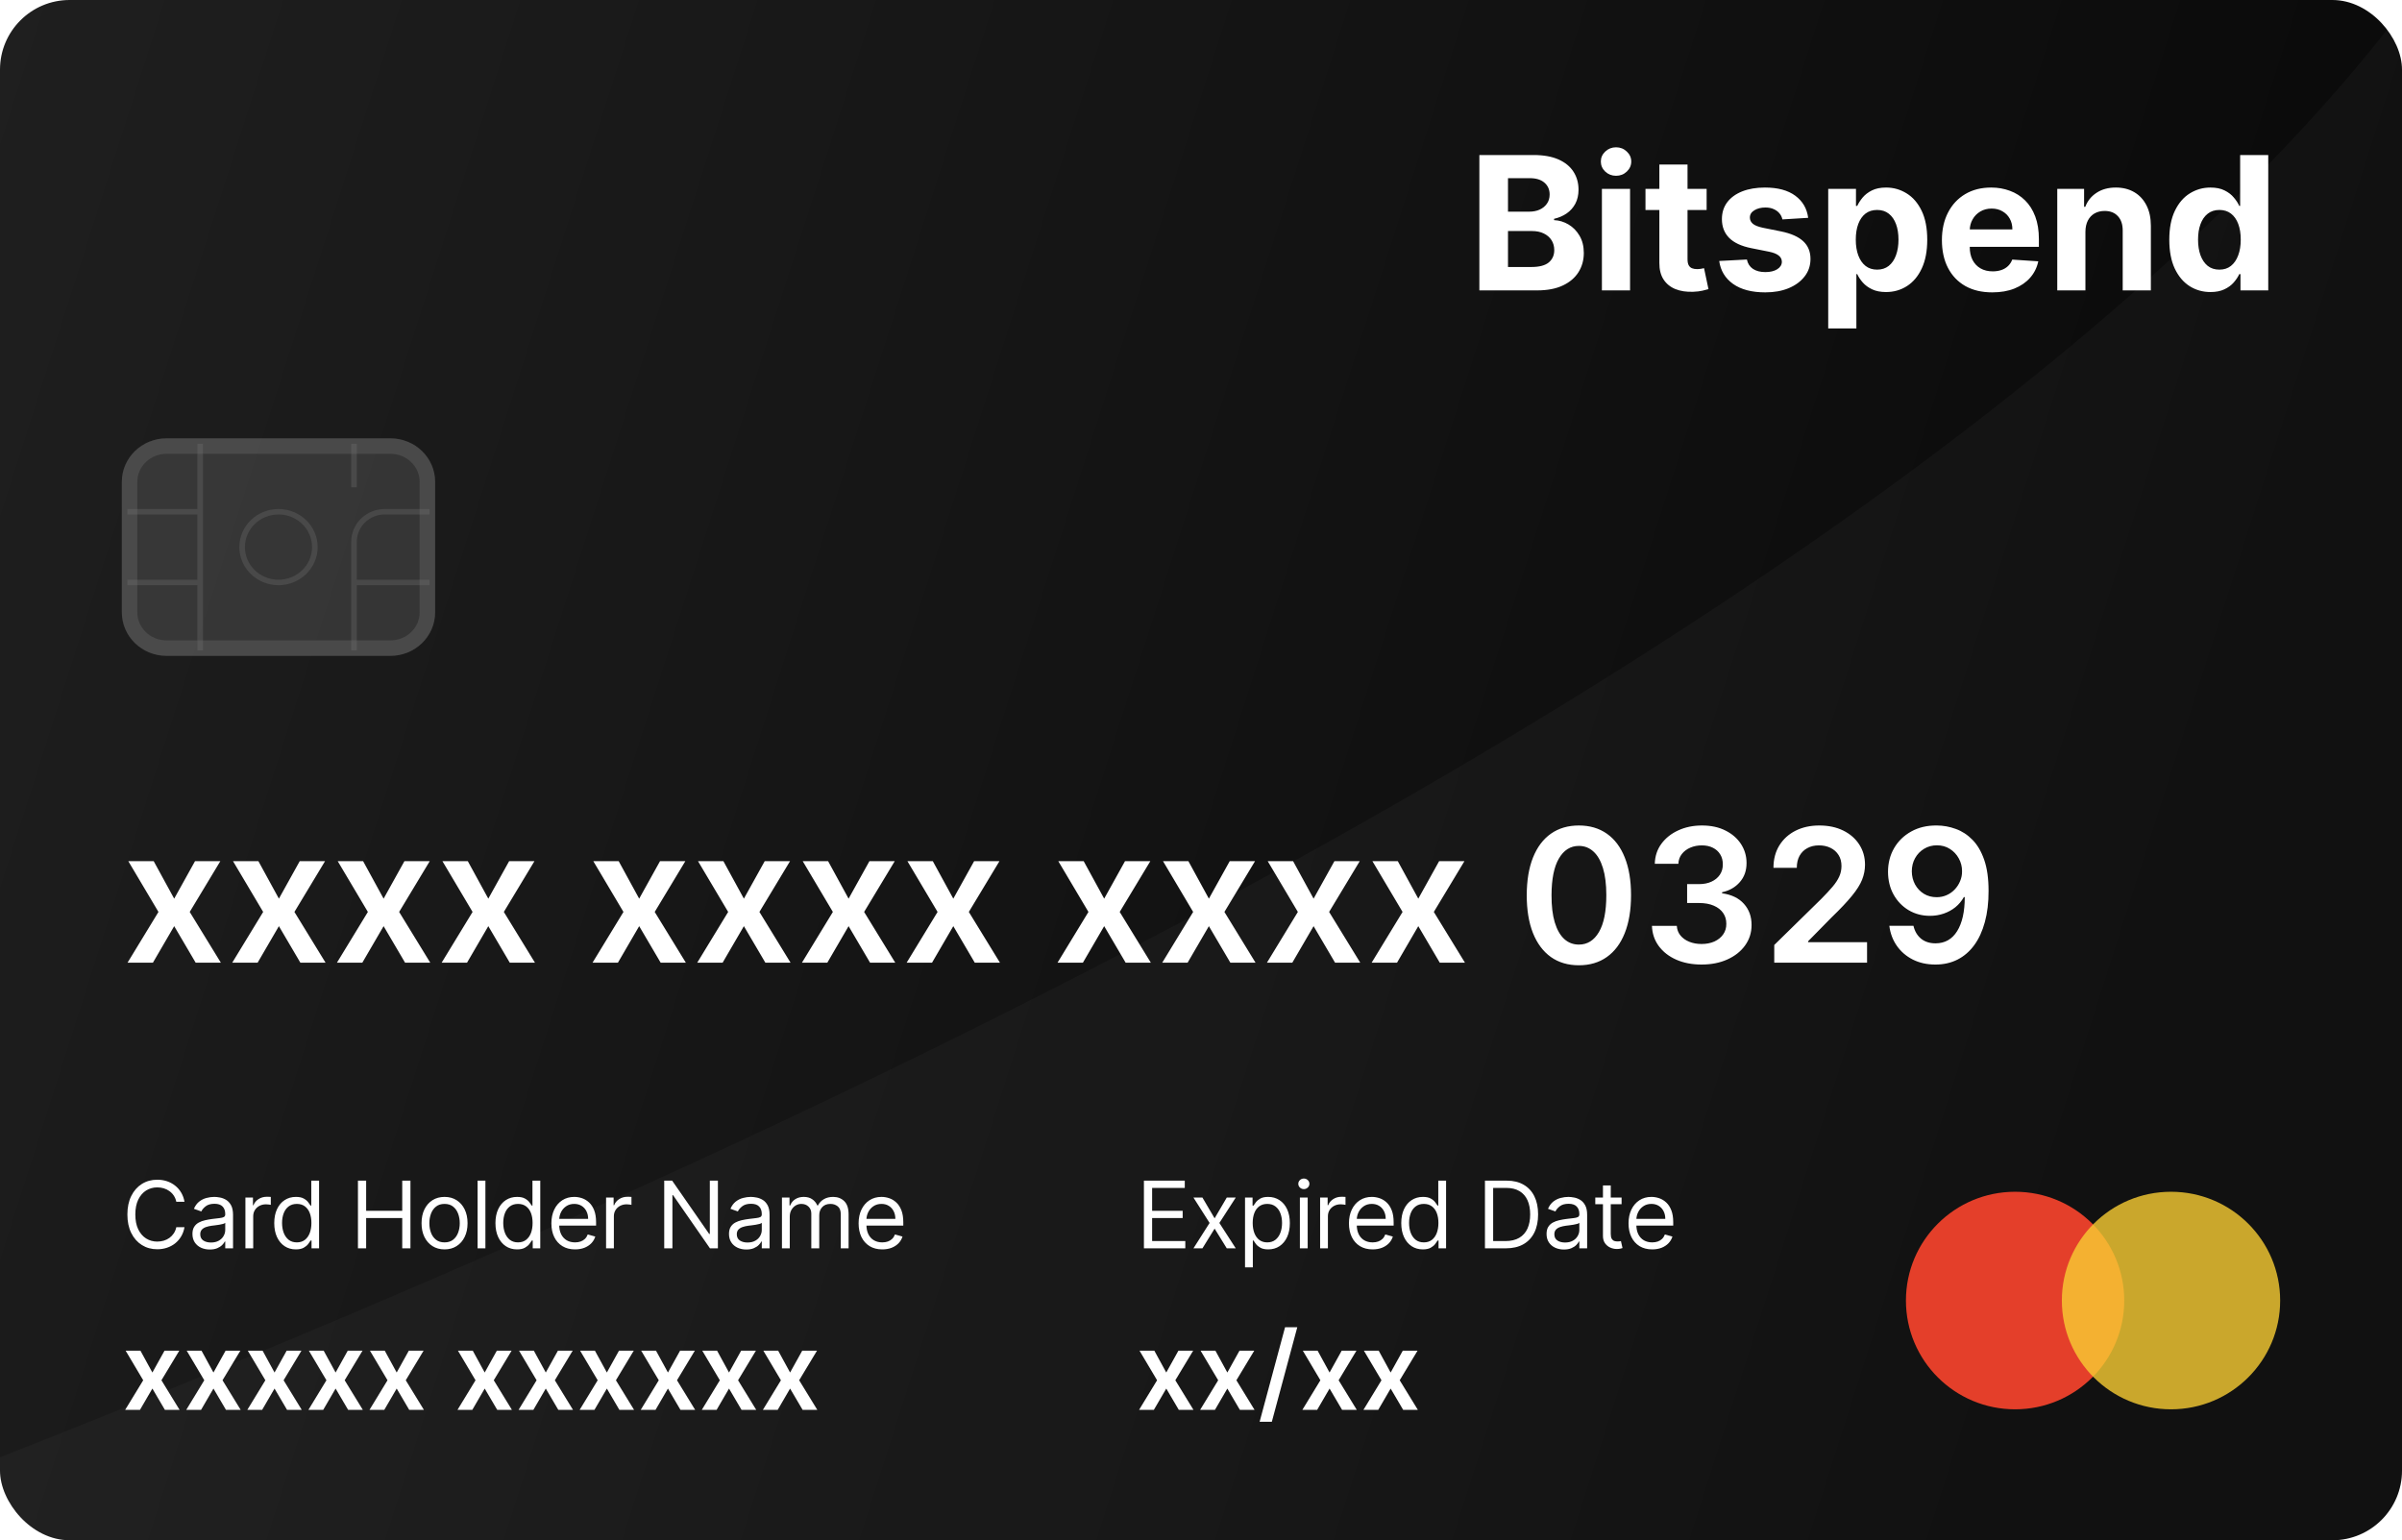 <svg width="276" height="177" viewBox="0 0 276 177" fill="none" xmlns="http://www.w3.org/2000/svg">
<g clip-path="url(#clip0_106_1306)">
<rect width="276" height="177" rx="8" fill="url(#paint0_linear_106_1306)"/>
<path d="M169.986 33.37V17.815H176.214C177.358 17.815 178.313 17.985 179.077 18.324C179.842 18.663 180.417 19.134 180.802 19.737C181.186 20.334 181.379 21.023 181.379 21.803C181.379 22.41 181.257 22.945 181.014 23.405C180.771 23.861 180.437 24.236 180.012 24.529C179.591 24.818 179.11 25.023 178.569 25.145V25.297C179.161 25.322 179.715 25.489 180.232 25.798C180.753 26.107 181.176 26.54 181.5 27.097C181.824 27.649 181.986 28.307 181.986 29.072C181.986 29.897 181.781 30.634 181.371 31.282C180.966 31.925 180.366 32.434 179.571 32.808C178.776 33.183 177.796 33.37 176.632 33.37H169.986ZM173.275 30.682H175.956C176.872 30.682 177.541 30.507 177.961 30.158C178.381 29.803 178.591 29.332 178.591 28.745C178.591 28.314 178.487 27.935 178.28 27.606C178.072 27.276 177.776 27.018 177.391 26.831C177.011 26.643 176.558 26.55 176.032 26.55H173.275V30.682ZM173.275 24.324H175.713C176.163 24.324 176.563 24.246 176.913 24.089C177.267 23.927 177.546 23.699 177.748 23.405C177.956 23.112 178.06 22.76 178.06 22.35C178.06 21.788 177.86 21.334 177.46 20.99C177.065 20.646 176.503 20.474 175.773 20.474H173.275V24.324ZM184.066 33.37V21.704H187.301V33.37H184.066ZM185.691 20.2C185.21 20.2 184.797 20.041 184.453 19.722C184.114 19.398 183.944 19.01 183.944 18.559C183.944 18.114 184.114 17.732 184.453 17.413C184.797 17.088 185.21 16.927 185.691 16.927C186.172 16.927 186.582 17.088 186.922 17.413C187.266 17.732 187.438 18.114 187.438 18.559C187.438 19.01 187.266 19.398 186.922 19.722C186.582 20.041 186.172 20.2 185.691 20.2ZM196.099 21.704V24.134H189.073V21.704H196.099ZM190.668 18.909H193.904V29.785C193.904 30.084 193.949 30.317 194.04 30.484C194.131 30.646 194.258 30.76 194.42 30.826C194.587 30.892 194.78 30.925 194.997 30.925C195.149 30.925 195.301 30.912 195.453 30.887C195.605 30.856 195.721 30.834 195.802 30.818L196.311 33.226C196.149 33.277 195.921 33.335 195.628 33.401C195.334 33.472 194.977 33.515 194.557 33.53C193.777 33.56 193.093 33.457 192.506 33.219C191.924 32.981 191.471 32.611 191.146 32.11C190.822 31.608 190.663 30.975 190.668 30.211V18.909ZM207.767 25.031L204.805 25.213C204.754 24.96 204.645 24.732 204.478 24.529C204.311 24.322 204.091 24.157 203.817 24.036C203.549 23.909 203.228 23.846 202.853 23.846C202.352 23.846 201.929 23.952 201.584 24.165C201.24 24.372 201.068 24.651 201.068 25C201.068 25.279 201.179 25.514 201.402 25.707C201.625 25.899 202.007 26.054 202.549 26.17L204.661 26.595C205.795 26.828 206.64 27.203 207.197 27.72C207.754 28.236 208.033 28.915 208.033 29.755C208.033 30.52 207.808 31.191 207.357 31.768C206.911 32.345 206.299 32.796 205.519 33.12C204.744 33.439 203.85 33.598 202.838 33.598C201.293 33.598 200.063 33.277 199.146 32.634C198.235 31.986 197.701 31.105 197.544 29.991L200.726 29.823C200.822 30.294 201.055 30.654 201.425 30.902C201.795 31.145 202.268 31.267 202.845 31.267C203.412 31.267 203.868 31.158 204.212 30.94C204.562 30.717 204.739 30.431 204.744 30.082C204.739 29.788 204.615 29.547 204.372 29.36C204.129 29.168 203.754 29.021 203.248 28.92L201.227 28.517C200.088 28.289 199.24 27.894 198.683 27.332C198.131 26.77 197.855 26.054 197.855 25.183C197.855 24.433 198.058 23.788 198.463 23.246C198.873 22.704 199.448 22.286 200.187 21.993C200.931 21.699 201.802 21.552 202.8 21.552C204.273 21.552 205.433 21.863 206.278 22.486C207.129 23.109 207.625 23.957 207.767 25.031ZM210.07 37.745V21.704H213.26V23.664H213.405C213.547 23.35 213.752 23.031 214.02 22.707C214.293 22.377 214.648 22.104 215.083 21.886C215.524 21.663 216.071 21.552 216.724 21.552C217.575 21.552 218.359 21.775 219.078 22.221C219.798 22.661 220.372 23.327 220.803 24.218C221.233 25.104 221.448 26.216 221.448 27.552C221.448 28.854 221.238 29.953 220.818 30.849C220.403 31.74 219.835 32.416 219.116 32.877C218.402 33.333 217.602 33.56 216.716 33.56C216.088 33.56 215.554 33.457 215.114 33.249C214.678 33.041 214.321 32.781 214.043 32.467C213.764 32.148 213.552 31.826 213.405 31.502H213.306V37.745H210.07ZM213.238 27.537C213.238 28.231 213.334 28.836 213.526 29.352C213.719 29.869 213.997 30.272 214.362 30.56C214.726 30.844 215.169 30.985 215.691 30.985C216.218 30.985 216.663 30.841 217.028 30.553C217.392 30.259 217.668 29.854 217.856 29.337C218.048 28.816 218.144 28.216 218.144 27.537C218.144 26.864 218.051 26.271 217.863 25.76C217.676 25.248 217.4 24.849 217.035 24.56C216.671 24.271 216.223 24.127 215.691 24.127C215.164 24.127 214.719 24.266 214.354 24.545C213.995 24.823 213.719 25.218 213.526 25.73C213.334 26.241 213.238 26.843 213.238 27.537ZM228.922 33.598C227.722 33.598 226.689 33.355 225.823 32.869C224.962 32.378 224.299 31.684 223.833 30.788C223.367 29.887 223.134 28.821 223.134 27.59C223.134 26.39 223.367 25.337 223.833 24.431C224.299 23.524 224.955 22.818 225.8 22.312C226.651 21.805 227.649 21.552 228.793 21.552C229.563 21.552 230.279 21.676 230.942 21.924C231.611 22.167 232.193 22.534 232.689 23.026C233.191 23.517 233.581 24.134 233.859 24.879C234.138 25.618 234.277 26.484 234.277 27.477V28.365H224.426V26.36H231.231C231.231 25.894 231.13 25.481 230.927 25.122C230.725 24.762 230.444 24.481 230.084 24.279C229.73 24.071 229.317 23.967 228.846 23.967C228.355 23.967 227.92 24.081 227.54 24.309C227.165 24.532 226.871 24.833 226.659 25.213C226.446 25.588 226.337 26.006 226.332 26.466V28.373C226.332 28.95 226.438 29.449 226.651 29.869C226.869 30.289 227.175 30.613 227.57 30.841C227.965 31.069 228.433 31.183 228.975 31.183C229.335 31.183 229.664 31.132 229.963 31.031C230.261 30.93 230.517 30.778 230.73 30.575C230.942 30.373 231.105 30.125 231.216 29.831L234.208 30.029C234.057 30.747 233.745 31.375 233.274 31.912C232.808 32.444 232.206 32.859 231.467 33.158C230.732 33.452 229.884 33.598 228.922 33.598ZM239.624 26.626V33.37H236.388V21.704H239.472V23.762H239.609C239.867 23.084 240.3 22.547 240.908 22.152C241.515 21.752 242.252 21.552 243.118 21.552C243.928 21.552 244.634 21.729 245.237 22.084C245.84 22.438 246.308 22.945 246.642 23.603C246.976 24.256 247.143 25.036 247.143 25.942V33.37H243.908V26.519C243.913 25.805 243.731 25.248 243.361 24.849C242.991 24.443 242.482 24.241 241.834 24.241C241.399 24.241 241.014 24.334 240.68 24.522C240.351 24.709 240.092 24.983 239.905 25.342C239.723 25.697 239.629 26.125 239.624 26.626ZM253.993 33.56C253.106 33.56 252.304 33.333 251.585 32.877C250.871 32.416 250.304 31.74 249.883 30.849C249.468 29.953 249.261 28.854 249.261 27.552C249.261 26.216 249.476 25.104 249.906 24.218C250.337 23.327 250.909 22.661 251.623 22.221C252.342 21.775 253.129 21.552 253.985 21.552C254.638 21.552 255.183 21.663 255.618 21.886C256.059 22.104 256.413 22.377 256.681 22.707C256.955 23.031 257.162 23.35 257.304 23.664H257.403V17.815H260.631V33.37H257.441V31.502H257.304C257.152 31.826 256.937 32.148 256.659 32.467C256.385 32.781 256.028 33.041 255.588 33.249C255.152 33.457 254.62 33.56 253.993 33.56ZM255.018 30.985C255.54 30.985 255.98 30.844 256.34 30.56C256.704 30.272 256.983 29.869 257.175 29.352C257.373 28.836 257.471 28.231 257.471 27.537C257.471 26.843 257.375 26.241 257.183 25.73C256.99 25.218 256.712 24.823 256.347 24.545C255.983 24.266 255.54 24.127 255.018 24.127C254.486 24.127 254.038 24.271 253.674 24.56C253.309 24.849 253.033 25.248 252.846 25.76C252.658 26.271 252.565 26.864 252.565 27.537C252.565 28.216 252.658 28.816 252.846 29.337C253.038 29.854 253.314 30.259 253.674 30.553C254.038 30.841 254.486 30.985 255.018 30.985Z" fill="white"/>
<g filter="url(#filter0_b_106_1306)">
<path d="M14 55.37C14 52.609 16.302 50.37 19.143 50.37H44.857C47.697 50.37 50 52.609 50 55.37V70.371C50 73.132 47.697 75.371 44.857 75.371H19.143C16.302 75.371 14 73.132 14 70.371V55.37Z" fill="#777777" fill-opacity="0.3"/>
<path d="M14.891 55.37C14.891 53.125 16.771 51.262 19.143 51.262H44.857C47.229 51.262 49.109 53.125 49.109 55.37V70.371C49.109 72.616 47.229 74.479 44.857 74.479H19.143C16.771 74.479 14.891 72.616 14.891 70.371V55.37Z" stroke="#777777" stroke-opacity="0.3" stroke-width="1.782"/>
</g>
<path d="M22.679 50.995H23.322V74.746H22.679V67.246H14.643V66.621H22.679V59.12H14.643V58.495H22.679V50.995Z" fill="#777777" fill-opacity="0.3"/>
<path d="M41 66.621H49.357V67.246H41V74.746H40.357V62.245C40.357 60.174 42.084 58.495 44.214 58.495H49.357V59.12H44.214C42.439 59.12 41 60.52 41 62.245V66.621Z" fill="#777777" fill-opacity="0.3"/>
<path d="M41 50.995H40.357V55.995H41V50.995Z" fill="#777777" fill-opacity="0.3"/>
<path fill-rule="evenodd" clip-rule="evenodd" d="M36.5 62.87C36.5 65.287 34.485 67.246 32 67.246C29.515 67.246 27.5 65.287 27.5 62.87C27.5 60.454 29.515 58.495 32 58.495C34.485 58.495 36.5 60.454 36.5 62.87ZM35.857 62.87C35.857 64.942 34.13 66.621 32 66.621C29.87 66.621 28.143 64.942 28.143 62.87C28.143 60.799 29.87 59.12 32 59.12C34.13 59.12 35.857 60.799 35.857 62.87Z" fill="#777777" fill-opacity="0.3"/>
<path d="M17.661 98.963L20.015 103.27L22.408 98.963H25.317L21.8 104.796L25.378 110.63H22.484L20.015 106.429L17.57 110.63H14.653L18.208 104.796L14.744 98.963H17.661ZM29.692 98.963L32.047 103.27L34.439 98.963H37.348L33.831 104.796L37.409 110.63H34.515L32.047 106.429L29.601 110.63H26.684L30.239 104.796L26.775 98.963H29.692ZM41.723 98.963L44.078 103.27L46.47 98.963H49.379L45.863 104.796L49.44 110.63H46.546L44.078 106.429L41.632 110.63H38.715L42.27 104.796L38.806 98.963H41.723ZM53.754 98.963L56.109 103.27L58.501 98.963H61.41L57.894 104.796L61.471 110.63H58.577L56.109 106.429L53.663 110.63H50.746L54.301 104.796L50.838 98.963H53.754ZM71.091 98.963L73.445 103.27L75.838 98.963H78.747L75.23 104.796L78.808 110.63H75.914L73.445 106.429L71 110.63H68.083L71.638 104.796L68.174 98.963H71.091ZM83.122 98.963L85.476 103.27L87.869 98.963H90.778L87.261 104.796L90.839 110.63H87.945L85.476 106.429L83.031 110.63H80.114L83.669 104.796L80.205 98.963H83.122ZM95.153 98.963L97.507 103.27L99.9 98.963H102.809L99.292 104.796L102.87 110.63H99.976L97.507 106.429L95.062 110.63H92.145L95.7 104.796L92.236 98.963H95.153ZM107.184 98.963L109.539 103.27L111.931 98.963H114.84L111.323 104.796L114.901 110.63H112.007L109.539 106.429L107.093 110.63H104.176L107.731 104.796L104.267 98.963H107.184ZM124.52 98.963L126.875 103.27L129.268 98.963H132.177L128.66 104.796L132.237 110.63H129.343L126.875 106.429L124.429 110.63H121.513L125.067 104.796L121.604 98.963H124.52ZM136.552 98.963L138.906 103.27L141.299 98.963H144.208L140.691 104.796L144.268 110.63H141.375L138.906 106.429L136.46 110.63H133.544L137.098 104.796L133.635 98.963H136.552ZM148.583 98.963L150.937 103.27L153.33 98.963H156.239L152.722 104.796L156.3 110.63H153.406L150.937 106.429L148.491 110.63H145.575L149.129 104.796L145.666 98.963H148.583ZM160.614 98.963L162.968 103.27L165.361 98.963H168.27L164.753 104.796L168.331 110.63H165.437L162.968 106.429L160.523 110.63H157.606L161.161 104.796L157.697 98.963H160.614ZM181.421 110.926C180.171 110.926 179.097 110.609 178.201 109.976C177.31 109.338 176.623 108.419 176.142 107.219C175.666 106.014 175.428 104.563 175.428 102.867C175.434 101.171 175.674 99.728 176.15 98.538C176.631 97.343 177.317 96.431 178.208 95.803C179.105 95.175 180.176 94.862 181.421 94.862C182.667 94.862 183.738 95.175 184.634 95.803C185.53 96.431 186.216 97.343 186.692 98.538C187.173 99.733 187.414 101.176 187.414 102.867C187.414 104.568 187.173 106.022 186.692 107.227C186.216 108.427 185.53 109.343 184.634 109.976C183.743 110.609 182.672 110.926 181.421 110.926ZM181.421 108.548C182.393 108.548 183.161 108.07 183.723 107.113C184.29 106.151 184.573 104.736 184.573 102.867C184.573 101.632 184.444 100.594 184.186 99.753C183.928 98.912 183.563 98.279 183.092 97.854C182.621 97.424 182.064 97.209 181.421 97.209C180.454 97.209 179.69 97.689 179.127 98.652C178.565 99.609 178.282 101.014 178.277 102.867C178.272 104.108 178.396 105.151 178.649 105.996C178.907 106.842 179.272 107.48 179.743 107.91C180.214 108.336 180.773 108.548 181.421 108.548ZM195.52 110.842C194.426 110.842 193.454 110.655 192.604 110.28C191.758 109.905 191.09 109.384 190.598 108.716C190.107 108.047 189.846 107.275 189.816 106.399H192.672C192.697 106.819 192.836 107.186 193.09 107.5C193.343 107.809 193.68 108.05 194.1 108.222C194.52 108.394 194.991 108.48 195.513 108.48C196.07 108.48 196.563 108.384 196.994 108.191C197.424 107.994 197.761 107.721 198.004 107.371C198.247 107.022 198.366 106.619 198.361 106.163C198.366 105.693 198.244 105.277 197.996 104.918C197.748 104.558 197.389 104.277 196.918 104.075C196.452 103.872 195.89 103.771 195.232 103.771H193.857V101.599H195.232C195.773 101.599 196.247 101.505 196.652 101.318C197.062 101.13 197.384 100.867 197.616 100.528C197.849 100.183 197.963 99.786 197.958 99.335C197.963 98.895 197.865 98.512 197.662 98.188C197.465 97.859 197.184 97.603 196.819 97.421C196.459 97.239 196.037 97.148 195.551 97.148C195.075 97.148 194.634 97.234 194.229 97.406C193.824 97.578 193.497 97.824 193.249 98.143C193.001 98.457 192.869 98.831 192.854 99.267H190.143C190.163 98.396 190.414 97.631 190.895 96.973C191.381 96.31 192.029 95.793 192.839 95.424C193.649 95.049 194.558 94.862 195.566 94.862C196.604 94.862 197.505 95.056 198.27 95.446C199.039 95.831 199.634 96.35 200.055 97.003C200.475 97.657 200.685 98.378 200.685 99.168C200.69 100.044 200.432 100.778 199.91 101.371C199.394 101.963 198.715 102.351 197.875 102.533V102.654C198.968 102.806 199.807 103.211 200.389 103.87C200.976 104.523 201.267 105.336 201.262 106.308C201.262 107.179 201.014 107.959 200.518 108.647C200.027 109.331 199.348 109.867 198.482 110.257C197.622 110.647 196.634 110.842 195.52 110.842ZM203.869 110.63V108.594L209.27 103.3C209.786 102.778 210.217 102.315 210.561 101.91C210.905 101.505 211.164 101.113 211.336 100.733C211.508 100.353 211.594 99.948 211.594 99.517C211.594 99.026 211.483 98.606 211.26 98.257C211.037 97.902 210.731 97.629 210.341 97.436C209.951 97.244 209.508 97.148 209.011 97.148C208.5 97.148 208.052 97.254 207.667 97.467C207.282 97.674 206.984 97.971 206.771 98.355C206.563 98.74 206.459 99.198 206.459 99.73H203.778C203.778 98.743 204.004 97.885 204.454 97.155C204.905 96.426 205.525 95.862 206.315 95.462C207.11 95.061 208.022 94.862 209.049 94.862C210.093 94.862 211.009 95.056 211.799 95.446C212.589 95.836 213.202 96.371 213.637 97.049C214.078 97.728 214.298 98.502 214.298 99.373C214.298 99.956 214.186 100.528 213.964 101.09C213.741 101.652 213.348 102.275 212.786 102.958C212.229 103.642 211.447 104.47 210.439 105.442L207.758 108.169V108.275H214.533V110.63H203.869ZM222.554 94.862C223.298 94.867 224.022 94.998 224.726 95.257C225.435 95.51 226.073 95.925 226.64 96.502C227.207 97.074 227.658 97.841 227.992 98.803C228.327 99.766 228.494 100.956 228.494 102.373C228.499 103.71 228.357 104.905 228.068 105.958C227.785 107.007 227.377 107.893 226.845 108.617C226.314 109.341 225.673 109.893 224.924 110.273C224.174 110.652 223.331 110.842 222.395 110.842C221.412 110.842 220.541 110.65 219.782 110.265C219.027 109.88 218.417 109.354 217.951 108.685C217.485 108.017 217.199 107.252 217.093 106.391H219.865C220.007 107.009 220.296 107.5 220.731 107.865C221.172 108.224 221.726 108.404 222.395 108.404C223.473 108.404 224.304 107.936 224.886 106.999C225.468 106.062 225.759 104.761 225.759 103.095H225.653C225.405 103.541 225.083 103.925 224.688 104.249C224.293 104.568 223.845 104.814 223.344 104.986C222.848 105.158 222.321 105.244 221.764 105.244C220.853 105.244 220.032 105.027 219.303 104.591C218.579 104.156 218.004 103.558 217.579 102.799C217.159 102.039 216.946 101.171 216.941 100.193C216.941 99.181 217.174 98.272 217.64 97.467C218.111 96.657 218.766 96.019 219.607 95.553C220.448 95.082 221.43 94.851 222.554 94.862ZM222.562 97.14C222.015 97.14 221.521 97.274 221.081 97.543C220.645 97.806 220.301 98.165 220.048 98.621C219.799 99.072 219.675 99.576 219.675 100.133C219.68 100.685 219.805 101.186 220.048 101.637C220.296 102.087 220.632 102.444 221.058 102.708C221.488 102.971 221.979 103.103 222.531 103.103C222.941 103.103 223.324 103.024 223.678 102.867C224.033 102.71 224.342 102.492 224.605 102.214C224.873 101.93 225.081 101.609 225.228 101.249C225.38 100.89 225.453 100.51 225.448 100.11C225.448 99.578 225.321 99.087 225.068 98.636C224.82 98.186 224.478 97.824 224.043 97.55C223.612 97.277 223.119 97.14 222.562 97.14Z" fill="white"/>
<path d="M21.2 138.106H20.259C20.203 137.835 20.105 137.597 19.966 137.392C19.829 137.187 19.662 137.015 19.465 136.876C19.27 136.734 19.053 136.628 18.816 136.557C18.578 136.486 18.329 136.45 18.071 136.45C17.6 136.45 17.174 136.569 16.791 136.807C16.412 137.045 16.109 137.396 15.884 137.859C15.661 138.323 15.55 138.891 15.55 139.565C15.55 140.238 15.661 140.806 15.884 141.27C16.109 141.733 16.412 142.084 16.791 142.322C17.174 142.56 17.6 142.679 18.071 142.679C18.329 142.679 18.578 142.643 18.816 142.572C19.053 142.501 19.27 142.396 19.465 142.257C19.662 142.115 19.829 141.942 19.966 141.737C20.105 141.529 20.203 141.291 20.259 141.023H21.2C21.13 141.42 21 141.776 20.813 142.09C20.626 142.404 20.393 142.671 20.114 142.891C19.836 143.109 19.523 143.275 19.176 143.389C18.832 143.503 18.464 143.56 18.071 143.56C17.408 143.56 16.818 143.398 16.301 143.074C15.785 142.75 15.379 142.289 15.082 141.691C14.786 141.094 14.638 140.385 14.638 139.565C14.638 138.744 14.786 138.035 15.082 137.438C15.379 136.84 15.785 136.38 16.301 136.055C16.818 135.731 17.408 135.569 18.071 135.569C18.464 135.569 18.832 135.626 19.176 135.74C19.523 135.854 19.836 136.021 20.114 136.242C20.393 136.459 20.626 136.725 20.813 137.039C21 137.35 21.13 137.706 21.2 138.106ZM24.104 143.59C23.734 143.59 23.398 143.52 23.097 143.381C22.796 143.239 22.557 143.036 22.379 142.77C22.202 142.501 22.113 142.177 22.113 141.798C22.113 141.463 22.179 141.192 22.311 140.985C22.443 140.775 22.619 140.61 22.839 140.491C23.059 140.372 23.302 140.284 23.568 140.225C23.836 140.165 24.106 140.116 24.377 140.081C24.731 140.035 25.019 140.001 25.239 139.978C25.462 139.953 25.624 139.911 25.725 139.853C25.829 139.795 25.881 139.694 25.881 139.549V139.519C25.881 139.144 25.778 138.853 25.573 138.646C25.371 138.438 25.063 138.334 24.65 138.334C24.223 138.334 23.887 138.428 23.644 138.615C23.401 138.802 23.23 139.002 23.131 139.215L22.281 138.911C22.433 138.557 22.635 138.281 22.888 138.083C23.144 137.883 23.422 137.744 23.724 137.666C24.027 137.585 24.326 137.544 24.62 137.544C24.807 137.544 25.023 137.567 25.266 137.613C25.511 137.656 25.748 137.745 25.976 137.882C26.206 138.019 26.397 138.225 26.549 138.501C26.701 138.777 26.777 139.147 26.777 139.61V143.453H25.881V142.663H25.835C25.774 142.79 25.673 142.926 25.531 143.07C25.39 143.214 25.201 143.337 24.966 143.438C24.73 143.539 24.443 143.59 24.104 143.59ZM24.24 142.785C24.595 142.785 24.893 142.715 25.137 142.576C25.382 142.437 25.567 142.257 25.691 142.037C25.817 141.817 25.881 141.585 25.881 141.342V140.522C25.843 140.567 25.759 140.609 25.63 140.647C25.504 140.682 25.357 140.714 25.19 140.742C25.025 140.767 24.864 140.79 24.707 140.81C24.553 140.828 24.428 140.843 24.331 140.856C24.098 140.886 23.881 140.936 23.678 141.004C23.478 141.07 23.316 141.17 23.192 141.304C23.07 141.436 23.01 141.615 23.01 141.843C23.01 142.155 23.125 142.39 23.355 142.55C23.588 142.707 23.883 142.785 24.24 142.785ZM28.199 143.453V137.62H29.065V138.501H29.126C29.232 138.213 29.424 137.978 29.703 137.799C29.981 137.619 30.295 137.529 30.645 137.529C30.711 137.529 30.793 137.53 30.892 137.533C30.99 137.535 31.065 137.539 31.116 137.544V138.456C31.085 138.448 31.016 138.437 30.907 138.421C30.8 138.404 30.688 138.395 30.569 138.395C30.285 138.395 30.032 138.454 29.809 138.573C29.589 138.69 29.414 138.852 29.285 139.059C29.159 139.265 29.095 139.499 29.095 139.762V143.453H28.199ZM33.989 143.575C33.503 143.575 33.074 143.452 32.702 143.207C32.33 142.958 32.039 142.609 31.828 142.158C31.618 141.705 31.513 141.17 31.513 140.552C31.513 139.939 31.618 139.408 31.828 138.957C32.039 138.506 32.331 138.158 32.706 137.913C33.08 137.667 33.513 137.544 34.005 137.544C34.384 137.544 34.684 137.607 34.904 137.734C35.127 137.858 35.297 138 35.413 138.159C35.532 138.316 35.625 138.445 35.691 138.547H35.767V135.676H36.663V143.453H35.797V142.557H35.691C35.625 142.663 35.531 142.798 35.41 142.96C35.288 143.119 35.115 143.262 34.889 143.389C34.664 143.513 34.364 143.575 33.989 143.575ZM34.111 142.77C34.47 142.77 34.774 142.676 35.022 142.489C35.27 142.299 35.459 142.037 35.588 141.703C35.717 141.366 35.782 140.977 35.782 140.537C35.782 140.101 35.718 139.72 35.592 139.394C35.465 139.065 35.278 138.809 35.03 138.627C34.782 138.442 34.475 138.349 34.111 138.349C33.731 138.349 33.415 138.447 33.161 138.642C32.911 138.834 32.722 139.096 32.596 139.428C32.471 139.757 32.41 140.127 32.41 140.537C32.41 140.952 32.473 141.329 32.599 141.668C32.728 142.005 32.918 142.274 33.169 142.474C33.422 142.671 33.736 142.77 34.111 142.77ZM41.13 143.453V135.676H42.072V139.139H46.219V135.676H47.161V143.453H46.219V139.975H42.072V143.453H41.13ZM51.081 143.575C50.554 143.575 50.092 143.45 49.695 143.199C49.3 142.948 48.991 142.598 48.768 142.147C48.548 141.696 48.438 141.17 48.438 140.567C48.438 139.96 48.548 139.429 48.768 138.976C48.991 138.523 49.3 138.171 49.695 137.92C50.092 137.669 50.554 137.544 51.081 137.544C51.608 137.544 52.068 137.669 52.463 137.92C52.861 138.171 53.17 138.523 53.39 138.976C53.613 139.429 53.724 139.96 53.724 140.567C53.724 141.17 53.613 141.696 53.39 142.147C53.17 142.598 52.861 142.948 52.463 143.199C52.068 143.45 51.608 143.575 51.081 143.575ZM51.081 142.77C51.481 142.77 51.81 142.667 52.068 142.462C52.327 142.257 52.518 141.987 52.642 141.653C52.766 141.319 52.828 140.957 52.828 140.567C52.828 140.177 52.766 139.814 52.642 139.477C52.518 139.14 52.327 138.868 52.068 138.661C51.81 138.453 51.481 138.349 51.081 138.349C50.681 138.349 50.352 138.453 50.094 138.661C49.835 138.868 49.644 139.14 49.52 139.477C49.396 139.814 49.334 140.177 49.334 140.567C49.334 140.957 49.396 141.319 49.52 141.653C49.644 141.987 49.835 142.257 50.094 142.462C50.352 142.667 50.681 142.77 51.081 142.77ZM55.775 135.676V143.453H54.878V135.676H55.775ZM59.405 143.575C58.919 143.575 58.49 143.452 58.118 143.207C57.745 142.958 57.454 142.609 57.244 142.158C57.034 141.705 56.929 141.17 56.929 140.552C56.929 139.939 57.034 139.408 57.244 138.957C57.454 138.506 57.747 138.158 58.121 137.913C58.496 137.667 58.929 137.544 59.42 137.544C59.8 137.544 60.1 137.607 60.32 137.734C60.543 137.858 60.713 138 60.829 138.159C60.948 138.316 61.041 138.445 61.106 138.547H61.182V135.676H62.079V143.453H61.213V142.557H61.106C61.041 142.663 60.947 142.798 60.825 142.96C60.704 143.119 60.53 143.262 60.305 143.389C60.08 143.513 59.78 143.575 59.405 143.575ZM59.526 142.77C59.886 142.77 60.19 142.676 60.438 142.489C60.686 142.299 60.875 142.037 61.004 141.703C61.133 141.366 61.197 140.977 61.197 140.537C61.197 140.101 61.134 139.72 61.008 139.394C60.881 139.065 60.694 138.809 60.446 138.627C60.197 138.442 59.891 138.349 59.526 138.349C59.147 138.349 58.83 138.447 58.577 138.642C58.326 138.834 58.138 139.096 58.011 139.428C57.887 139.757 57.825 140.127 57.825 140.537C57.825 140.952 57.888 141.329 58.015 141.668C58.144 142.005 58.334 142.274 58.585 142.474C58.838 142.671 59.152 142.77 59.526 142.77ZM66.076 143.575C65.514 143.575 65.029 143.451 64.622 143.203C64.217 142.952 63.904 142.603 63.684 142.155C63.466 141.704 63.357 141.18 63.357 140.582C63.357 139.985 63.466 139.458 63.684 139.002C63.904 138.544 64.21 138.187 64.603 137.932C64.998 137.673 65.459 137.544 65.985 137.544C66.289 137.544 66.589 137.595 66.885 137.696C67.181 137.797 67.451 137.962 67.694 138.19C67.937 138.415 68.131 138.714 68.275 139.086C68.419 139.458 68.492 139.916 68.492 140.461V140.841H63.995V140.066H67.58C67.58 139.737 67.514 139.443 67.383 139.185C67.254 138.927 67.069 138.723 66.828 138.573C66.59 138.424 66.309 138.349 65.985 138.349C65.628 138.349 65.319 138.438 65.058 138.615C64.8 138.79 64.602 139.018 64.462 139.299C64.323 139.58 64.253 139.881 64.253 140.203V140.719C64.253 141.16 64.329 141.533 64.481 141.839C64.636 142.143 64.85 142.375 65.123 142.534C65.397 142.691 65.714 142.77 66.076 142.77C66.312 142.77 66.524 142.737 66.714 142.671C66.907 142.603 67.073 142.501 67.212 142.367C67.351 142.231 67.459 142.061 67.535 141.858L68.4 142.101C68.309 142.395 68.156 142.653 67.941 142.876C67.726 143.096 67.46 143.269 67.144 143.393C66.827 143.514 66.471 143.575 66.076 143.575ZM69.641 143.453V137.62H70.507V138.501H70.568C70.674 138.213 70.867 137.978 71.145 137.799C71.424 137.619 71.737 137.529 72.087 137.529C72.153 137.529 72.235 137.53 72.334 137.533C72.432 137.535 72.507 137.539 72.558 137.544V138.456C72.527 138.448 72.458 138.437 72.349 138.421C72.243 138.404 72.13 138.395 72.011 138.395C71.727 138.395 71.474 138.454 71.251 138.573C71.031 138.69 70.856 138.852 70.727 139.059C70.601 139.265 70.537 139.499 70.537 139.762V143.453H69.641ZM82.489 135.676V143.453H81.578L77.34 137.347H77.263V143.453H76.322V135.676H77.233L81.487 141.798H81.562V135.676H82.489ZM85.755 143.59C85.385 143.59 85.05 143.52 84.749 143.381C84.447 143.239 84.208 143.036 84.031 142.77C83.853 142.501 83.765 142.177 83.765 141.798C83.765 141.463 83.831 141.192 83.962 140.985C84.094 140.775 84.27 140.61 84.49 140.491C84.71 140.372 84.954 140.284 85.219 140.225C85.488 140.165 85.757 140.116 86.028 140.081C86.383 140.035 86.67 140.001 86.89 139.978C87.113 139.953 87.275 139.911 87.376 139.853C87.48 139.795 87.532 139.694 87.532 139.549V139.519C87.532 139.144 87.43 138.853 87.225 138.646C87.022 138.438 86.714 138.334 86.302 138.334C85.874 138.334 85.538 138.428 85.295 138.615C85.052 138.802 84.881 139.002 84.783 139.215L83.932 138.911C84.084 138.557 84.286 138.281 84.54 138.083C84.795 137.883 85.074 137.744 85.375 137.666C85.679 137.585 85.978 137.544 86.271 137.544C86.459 137.544 86.674 137.567 86.917 137.613C87.163 137.656 87.399 137.745 87.627 137.882C87.858 138.019 88.049 138.225 88.201 138.501C88.353 138.777 88.428 139.147 88.428 139.61V143.453H87.532V142.663H87.487C87.426 142.79 87.325 142.926 87.183 143.07C87.041 143.214 86.852 143.337 86.617 143.438C86.382 143.539 86.094 143.59 85.755 143.59ZM85.892 142.785C86.246 142.785 86.545 142.715 86.788 142.576C87.033 142.437 87.218 142.257 87.342 142.037C87.469 141.817 87.532 141.585 87.532 141.342V140.522C87.494 140.567 87.411 140.609 87.282 140.647C87.155 140.682 87.008 140.714 86.841 140.742C86.677 140.767 86.516 140.79 86.359 140.81C86.204 140.828 86.079 140.843 85.983 140.856C85.75 140.886 85.532 140.936 85.329 141.004C85.129 141.07 84.968 141.17 84.843 141.304C84.722 141.436 84.661 141.615 84.661 141.843C84.661 142.155 84.776 142.39 85.007 142.55C85.24 142.707 85.535 142.785 85.892 142.785ZM89.85 143.453V137.62H90.716V138.532H90.792C90.914 138.22 91.11 137.978 91.381 137.806C91.652 137.632 91.977 137.544 92.357 137.544C92.742 137.544 93.062 137.632 93.318 137.806C93.576 137.978 93.777 138.22 93.922 138.532H93.982C94.132 138.23 94.356 137.991 94.654 137.814C94.953 137.634 95.311 137.544 95.729 137.544C96.251 137.544 96.677 137.707 97.009 138.034C97.341 138.358 97.507 138.863 97.507 139.549V143.453H96.61V139.549C96.61 139.119 96.493 138.811 96.257 138.627C96.022 138.442 95.744 138.349 95.425 138.349C95.015 138.349 94.698 138.473 94.472 138.721C94.247 138.967 94.134 139.278 94.134 139.656V143.453H93.223V139.458C93.223 139.127 93.115 138.859 92.9 138.657C92.685 138.452 92.407 138.349 92.068 138.349C91.835 138.349 91.618 138.411 91.415 138.535C91.215 138.659 91.053 138.832 90.929 139.052C90.807 139.27 90.747 139.522 90.747 139.808V143.453H89.85ZM101.377 143.575C100.815 143.575 100.33 143.451 99.923 143.203C99.517 142.952 99.205 142.603 98.985 142.155C98.767 141.704 98.658 141.18 98.658 140.582C98.658 139.985 98.767 139.458 98.985 139.002C99.205 138.544 99.511 138.187 99.904 137.932C100.299 137.673 100.759 137.544 101.286 137.544C101.59 137.544 101.89 137.595 102.186 137.696C102.482 137.797 102.752 137.962 102.995 138.19C103.238 138.415 103.432 138.714 103.576 139.086C103.72 139.458 103.792 139.916 103.792 140.461V140.841H99.296V140.066H102.881C102.881 139.737 102.815 139.443 102.684 139.185C102.554 138.927 102.37 138.723 102.129 138.573C101.891 138.424 101.61 138.349 101.286 138.349C100.929 138.349 100.62 138.438 100.359 138.615C100.101 138.79 99.902 139.018 99.763 139.299C99.624 139.58 99.554 139.881 99.554 140.203V140.719C99.554 141.16 99.63 141.533 99.782 141.839C99.936 142.143 100.15 142.375 100.424 142.534C100.697 142.691 101.015 142.77 101.377 142.77C101.613 142.77 101.825 142.737 102.015 142.671C102.208 142.603 102.373 142.501 102.513 142.367C102.652 142.231 102.759 142.061 102.835 141.858L103.701 142.101C103.61 142.395 103.457 142.653 103.242 142.876C103.027 143.096 102.761 143.269 102.444 143.393C102.128 143.514 101.772 143.575 101.377 143.575Z" fill="white"/>
<path d="M16.136 155.213L17.509 157.725L18.905 155.213H20.602L18.55 158.615L20.637 162.018H18.949L17.509 159.568L16.082 162.018H14.381L16.455 158.615L14.434 155.213H16.136ZM23.154 155.213L24.527 157.725L25.923 155.213H27.62L25.568 158.615L27.655 162.018H25.967L24.527 159.568L23.101 162.018H21.399L23.473 158.615L21.452 155.213H23.154ZM30.172 155.213L31.545 157.725L32.941 155.213H34.638L32.587 158.615L34.673 162.018H32.985L31.545 159.568L30.119 162.018H28.417L30.491 158.615L28.471 155.213H30.172ZM37.19 155.213L38.563 157.725L39.959 155.213H41.656L39.605 158.615L41.691 162.018H40.003L38.563 159.568L37.137 162.018H35.435L37.509 158.615L35.489 155.213H37.19ZM44.208 155.213L45.582 157.725L46.977 155.213H48.674L46.623 158.615L48.71 162.018H47.022L45.582 159.568L44.155 162.018H42.454L44.527 158.615L42.507 155.213H44.208ZM54.321 155.213L55.694 157.725L57.09 155.213H58.787L56.736 158.615L58.823 162.018H57.135L55.694 159.568L54.268 162.018H52.566L54.64 158.615L52.62 155.213H54.321ZM61.339 155.213L62.713 157.725L64.108 155.213H65.805L63.754 158.615L65.841 162.018H64.153L62.713 159.568L61.286 162.018H59.585L61.658 158.615L59.638 155.213H61.339ZM68.357 155.213L69.731 157.725L71.126 155.213H72.823L70.772 158.615L72.859 162.018H71.171L69.731 159.568L68.304 162.018H66.603L68.676 158.615L66.656 155.213H68.357ZM75.376 155.213L76.749 157.725L78.145 155.213H79.841L77.79 158.615L79.877 162.018H78.189L76.749 159.568L75.322 162.018H73.621L75.695 158.615L73.674 155.213H75.376ZM82.394 155.213L83.767 157.725L85.163 155.213H86.86L84.808 158.615L86.895 162.018H85.207L83.767 159.568L82.34 162.018H80.639L82.713 158.615L80.692 155.213H82.394ZM89.412 155.213L90.785 157.725L92.181 155.213H93.878L91.826 158.615L93.913 162.018H92.225L90.785 159.568L89.359 162.018H87.657L89.731 158.615L87.71 155.213H89.412Z" fill="white"/>
<path d="M131.442 143.453V135.676H136.136V136.511H132.384V139.139H135.893V139.975H132.384V142.618H136.197V143.453H131.442ZM138.166 137.62L139.564 140.005L140.961 137.62H141.994L140.111 140.537L141.994 143.453H140.961L139.564 141.19L138.166 143.453H137.133L138.987 140.537L137.133 137.62H138.166ZM143.059 145.641V137.62H143.925V138.547H144.032C144.097 138.445 144.189 138.316 144.305 138.159C144.424 138 144.594 137.858 144.814 137.734C145.037 137.607 145.338 137.544 145.718 137.544C146.209 137.544 146.642 137.667 147.017 137.913C147.391 138.158 147.684 138.506 147.894 138.957C148.104 139.408 148.209 139.939 148.209 140.552C148.209 141.17 148.104 141.705 147.894 142.158C147.684 142.609 147.393 142.958 147.02 143.207C146.648 143.452 146.219 143.575 145.733 143.575C145.358 143.575 145.058 143.513 144.833 143.389C144.608 143.262 144.434 143.119 144.313 142.96C144.191 142.798 144.097 142.663 144.032 142.557H143.956V145.641H143.059ZM143.94 140.537C143.94 140.977 144.005 141.366 144.134 141.703C144.263 142.037 144.452 142.299 144.7 142.489C144.948 142.676 145.252 142.77 145.611 142.77C145.986 142.77 146.299 142.671 146.549 142.474C146.803 142.274 146.993 142.005 147.119 141.668C147.248 141.329 147.313 140.952 147.313 140.537C147.313 140.127 147.25 139.757 147.123 139.428C146.999 139.096 146.81 138.834 146.557 138.642C146.306 138.447 145.991 138.349 145.611 138.349C145.247 138.349 144.941 138.442 144.692 138.627C144.444 138.809 144.257 139.065 144.13 139.394C144.004 139.72 143.94 140.101 143.94 140.537ZM149.362 143.453V137.62H150.259V143.453H149.362ZM149.818 136.648C149.643 136.648 149.493 136.588 149.366 136.469C149.242 136.35 149.18 136.207 149.18 136.04C149.18 135.873 149.242 135.73 149.366 135.611C149.493 135.492 149.643 135.433 149.818 135.433C149.993 135.433 150.142 135.492 150.266 135.611C150.393 135.73 150.456 135.873 150.456 136.04C150.456 136.207 150.393 136.35 150.266 136.469C150.142 136.588 149.993 136.648 149.818 136.648ZM151.686 143.453V137.62H152.552V138.501H152.613C152.719 138.213 152.912 137.978 153.19 137.799C153.469 137.619 153.783 137.529 154.132 137.529C154.198 137.529 154.28 137.53 154.379 137.533C154.478 137.535 154.552 137.539 154.603 137.544V138.456C154.573 138.448 154.503 138.437 154.394 138.421C154.288 138.404 154.175 138.395 154.056 138.395C153.772 138.395 153.519 138.454 153.296 138.573C153.076 138.69 152.902 138.852 152.772 139.059C152.646 139.265 152.583 139.499 152.583 139.762V143.453H151.686ZM157.72 143.575C157.158 143.575 156.673 143.451 156.265 143.203C155.86 142.952 155.547 142.603 155.327 142.155C155.109 141.704 155 141.18 155 140.582C155 139.985 155.109 139.458 155.327 139.002C155.547 138.544 155.854 138.187 156.246 137.932C156.641 137.673 157.102 137.544 157.628 137.544C157.932 137.544 158.232 137.595 158.528 137.696C158.825 137.797 159.094 137.962 159.337 138.19C159.58 138.415 159.774 138.714 159.918 139.086C160.063 139.458 160.135 139.916 160.135 140.461V140.841H155.638V140.066H159.223C159.223 139.737 159.158 139.443 159.026 139.185C158.897 138.927 158.712 138.723 158.472 138.573C158.234 138.424 157.953 138.349 157.628 138.349C157.271 138.349 156.963 138.438 156.702 138.615C156.444 138.79 156.245 139.018 156.106 139.299C155.966 139.58 155.897 139.881 155.897 140.203V140.719C155.897 141.16 155.973 141.533 156.125 141.839C156.279 142.143 156.493 142.375 156.766 142.534C157.04 142.691 157.358 142.77 157.72 142.77C157.955 142.77 158.168 142.737 158.358 142.671C158.55 142.603 158.716 142.501 158.855 142.367C158.994 142.231 159.102 142.061 159.178 141.858L160.044 142.101C159.953 142.395 159.799 142.653 159.584 142.876C159.369 143.096 159.103 143.269 158.787 143.393C158.47 143.514 158.115 143.575 157.72 143.575ZM163.487 143.575C163.001 143.575 162.572 143.452 162.2 143.207C161.827 142.958 161.536 142.609 161.326 142.158C161.116 141.705 161.011 141.17 161.011 140.552C161.011 139.939 161.116 139.408 161.326 138.957C161.536 138.506 161.829 138.158 162.203 137.913C162.578 137.667 163.011 137.544 163.502 137.544C163.882 137.544 164.182 137.607 164.402 137.734C164.625 137.858 164.795 138 164.911 138.159C165.03 138.316 165.123 138.445 165.188 138.547H165.264V135.676H166.161V143.453H165.295V142.557H165.188C165.123 142.663 165.029 142.798 164.907 142.96C164.786 143.119 164.612 143.262 164.387 143.389C164.162 143.513 163.862 143.575 163.487 143.575ZM163.609 142.77C163.968 142.77 164.272 142.676 164.52 142.489C164.768 142.299 164.957 142.037 165.086 141.703C165.215 141.366 165.28 140.977 165.28 140.537C165.28 140.101 165.216 139.72 165.09 139.394C164.963 139.065 164.776 138.809 164.528 138.627C164.28 138.442 163.973 138.349 163.609 138.349C163.229 138.349 162.912 138.447 162.659 138.642C162.409 138.834 162.22 139.096 162.093 139.428C161.969 139.757 161.907 140.127 161.907 140.537C161.907 140.952 161.971 141.329 162.097 141.668C162.226 142.005 162.416 142.274 162.667 142.474C162.92 142.671 163.234 142.77 163.609 142.77ZM173.028 143.453H170.628V135.676H173.135C173.889 135.676 174.535 135.831 175.071 136.143C175.608 136.452 176.02 136.896 176.306 137.476C176.592 138.053 176.735 138.744 176.735 139.549C176.735 140.36 176.59 141.057 176.302 141.642C176.013 142.224 175.593 142.672 175.041 142.986C174.489 143.298 173.818 143.453 173.028 143.453ZM171.57 142.618H172.967C173.611 142.618 174.143 142.494 174.566 142.246C174.989 141.998 175.304 141.644 175.512 141.186C175.72 140.728 175.823 140.182 175.823 139.549C175.823 138.921 175.721 138.381 175.516 137.928C175.311 137.472 175.004 137.123 174.597 136.88C174.189 136.634 173.681 136.511 173.074 136.511H171.57V142.618ZM179.696 143.59C179.326 143.59 178.991 143.52 178.689 143.381C178.388 143.239 178.149 143.036 177.972 142.77C177.794 142.501 177.706 142.177 177.706 141.798C177.706 141.463 177.772 141.192 177.903 140.985C178.035 140.775 178.211 140.61 178.431 140.491C178.651 140.372 178.894 140.284 179.16 140.225C179.429 140.165 179.698 140.116 179.969 140.081C180.324 140.035 180.611 140.001 180.831 139.978C181.054 139.953 181.216 139.911 181.317 139.853C181.421 139.795 181.473 139.694 181.473 139.549V139.519C181.473 139.144 181.371 138.853 181.165 138.646C180.963 138.438 180.655 138.334 180.243 138.334C179.815 138.334 179.479 138.428 179.236 138.615C178.993 138.802 178.822 139.002 178.724 139.215L177.873 138.911C178.025 138.557 178.227 138.281 178.48 138.083C178.736 137.883 179.015 137.744 179.316 137.666C179.62 137.585 179.919 137.544 180.212 137.544C180.4 137.544 180.615 137.567 180.858 137.613C181.103 137.656 181.34 137.745 181.568 137.882C181.798 138.019 181.99 138.225 182.141 138.501C182.293 138.777 182.369 139.147 182.369 139.61V143.453H181.473V142.663H181.428C181.367 142.79 181.265 142.926 181.124 143.07C180.982 143.214 180.793 143.337 180.558 143.438C180.322 143.539 180.035 143.59 179.696 143.59ZM179.832 142.785C180.187 142.785 180.486 142.715 180.729 142.576C180.974 142.437 181.159 142.257 181.283 142.037C181.41 141.817 181.473 141.585 181.473 141.342V140.522C181.435 140.567 181.352 140.609 181.222 140.647C181.096 140.682 180.949 140.714 180.782 140.742C180.617 140.767 180.457 140.79 180.3 140.81C180.145 140.828 180.02 140.843 179.924 140.856C179.691 140.886 179.473 140.936 179.27 141.004C179.07 141.07 178.908 141.17 178.784 141.304C178.663 141.436 178.602 141.615 178.602 141.843C178.602 142.155 178.717 142.39 178.948 142.55C179.181 142.707 179.475 142.785 179.832 142.785ZM186.328 137.62V138.38H183.305V137.62H186.328ZM184.186 136.223H185.083V141.782C185.083 142.036 185.119 142.225 185.193 142.352C185.269 142.476 185.365 142.56 185.481 142.603C185.6 142.643 185.726 142.663 185.857 142.663C185.956 142.663 186.037 142.658 186.1 142.648C186.164 142.636 186.214 142.625 186.252 142.618L186.434 143.423C186.374 143.446 186.289 143.469 186.18 143.491C186.071 143.517 185.933 143.529 185.766 143.529C185.513 143.529 185.265 143.475 185.022 143.366C184.781 143.257 184.581 143.091 184.422 142.869C184.265 142.646 184.186 142.365 184.186 142.025V136.223ZM189.846 143.575C189.283 143.575 188.799 143.451 188.391 143.203C187.986 142.952 187.673 142.603 187.453 142.155C187.235 141.704 187.126 141.18 187.126 140.582C187.126 139.985 187.235 139.458 187.453 139.002C187.673 138.544 187.98 138.187 188.372 137.932C188.767 137.673 189.228 137.544 189.754 137.544C190.058 137.544 190.358 137.595 190.654 137.696C190.951 137.797 191.22 137.962 191.463 138.19C191.706 138.415 191.9 138.714 192.044 139.086C192.189 139.458 192.261 139.916 192.261 140.461V140.841H187.764V140.066H191.349C191.349 139.737 191.284 139.443 191.152 139.185C191.023 138.927 190.838 138.723 190.597 138.573C190.359 138.424 190.078 138.349 189.754 138.349C189.397 138.349 189.088 138.438 188.828 138.615C188.569 138.79 188.371 139.018 188.231 139.299C188.092 139.58 188.023 139.881 188.023 140.203V140.719C188.023 141.16 188.099 141.533 188.25 141.839C188.405 142.143 188.619 142.375 188.892 142.534C189.166 142.691 189.483 142.77 189.846 142.77C190.081 142.77 190.294 142.737 190.484 142.671C190.676 142.603 190.842 142.501 190.981 142.367C191.12 142.231 191.228 142.061 191.304 141.858L192.17 142.101C192.079 142.395 191.925 142.653 191.71 142.876C191.495 143.096 191.229 143.269 190.913 143.393C190.596 143.514 190.24 143.575 189.846 143.575Z" fill="white"/>
<path d="M132.636 155.213L134.009 157.725L135.405 155.213H137.102L135.05 158.615L137.137 162.018H135.449L134.009 159.568L132.582 162.018H130.881L132.955 158.615L130.934 155.213H132.636ZM139.654 155.213L141.027 157.725L142.423 155.213H144.12L142.068 158.615L144.155 162.018H142.467L141.027 159.568L139.601 162.018H137.899L139.973 158.615L137.952 155.213H139.654ZM149.064 152.519L146.14 163.383H144.736L147.66 152.519H149.064ZM151.399 155.213L152.773 157.725L154.168 155.213H155.865L153.814 158.615L155.901 162.018H154.213L152.773 159.568L151.346 162.018H149.645L151.718 158.615L149.698 155.213H151.399ZM158.417 155.213L159.791 157.725L161.187 155.213H162.884L160.832 158.615L162.919 162.018H161.231L159.791 159.568L158.364 162.018H156.663L158.736 158.615L156.716 155.213H158.417Z" fill="white"/>
<ellipse cx="231.542" cy="149.453" rx="12.542" ry="12.5" fill="#E33A24"/>
<ellipse cx="249.458" cy="149.453" rx="12.542" ry="12.5" fill="#F8CB2E" fill-opacity="0.8"/>
<g clip-path="url(#clip1_106_1306)">
<path d="M450.806 145.393L294.449 -45.68C293.344 -57.153 286.378 -64.82 276.32 -67.834L294.449 -45.68C298.387 -4.793 227.877 84.426 -42.447 183.59C-388.621 310.579 68.171 413.185 132.038 396.817L450.806 145.393Z" fill="white" fill-opacity="0.03"/>
</g>
</g>
<defs>
<filter id="filter0_b_106_1306" x="-8.28" y="28.091" width="80.56" height="69.56" filterUnits="userSpaceOnUse" color-interpolation-filters="sRGB">
<feFlood flood-opacity="0" result="BackgroundImageFix"/>
<feGaussianBlur in="BackgroundImageFix" stdDeviation="11.14"/>
<feComposite in2="SourceAlpha" operator="in" result="effect1_backgroundBlur_106_1306"/>
<feBlend mode="normal" in="SourceGraphic" in2="effect1_backgroundBlur_106_1306" result="shape"/>
</filter>
<linearGradient id="paint0_linear_106_1306" x1="8.94002e-06" y1="-4.72" x2="259.673" y2="78.083" gradientUnits="userSpaceOnUse">
<stop stop-color="#1F1F1F"/>
<stop offset="1" stop-color="#0A0A0A"/>
</linearGradient>
<clipPath id="clip0_106_1306">
<rect width="276" height="177" rx="8" fill="white"/>
</clipPath>
<clipPath id="clip1_106_1306">
<rect width="367" height="229" fill="white" transform="matrix(-1 0 0 1 303 -26.5)"/>
</clipPath>
</defs>
</svg>
